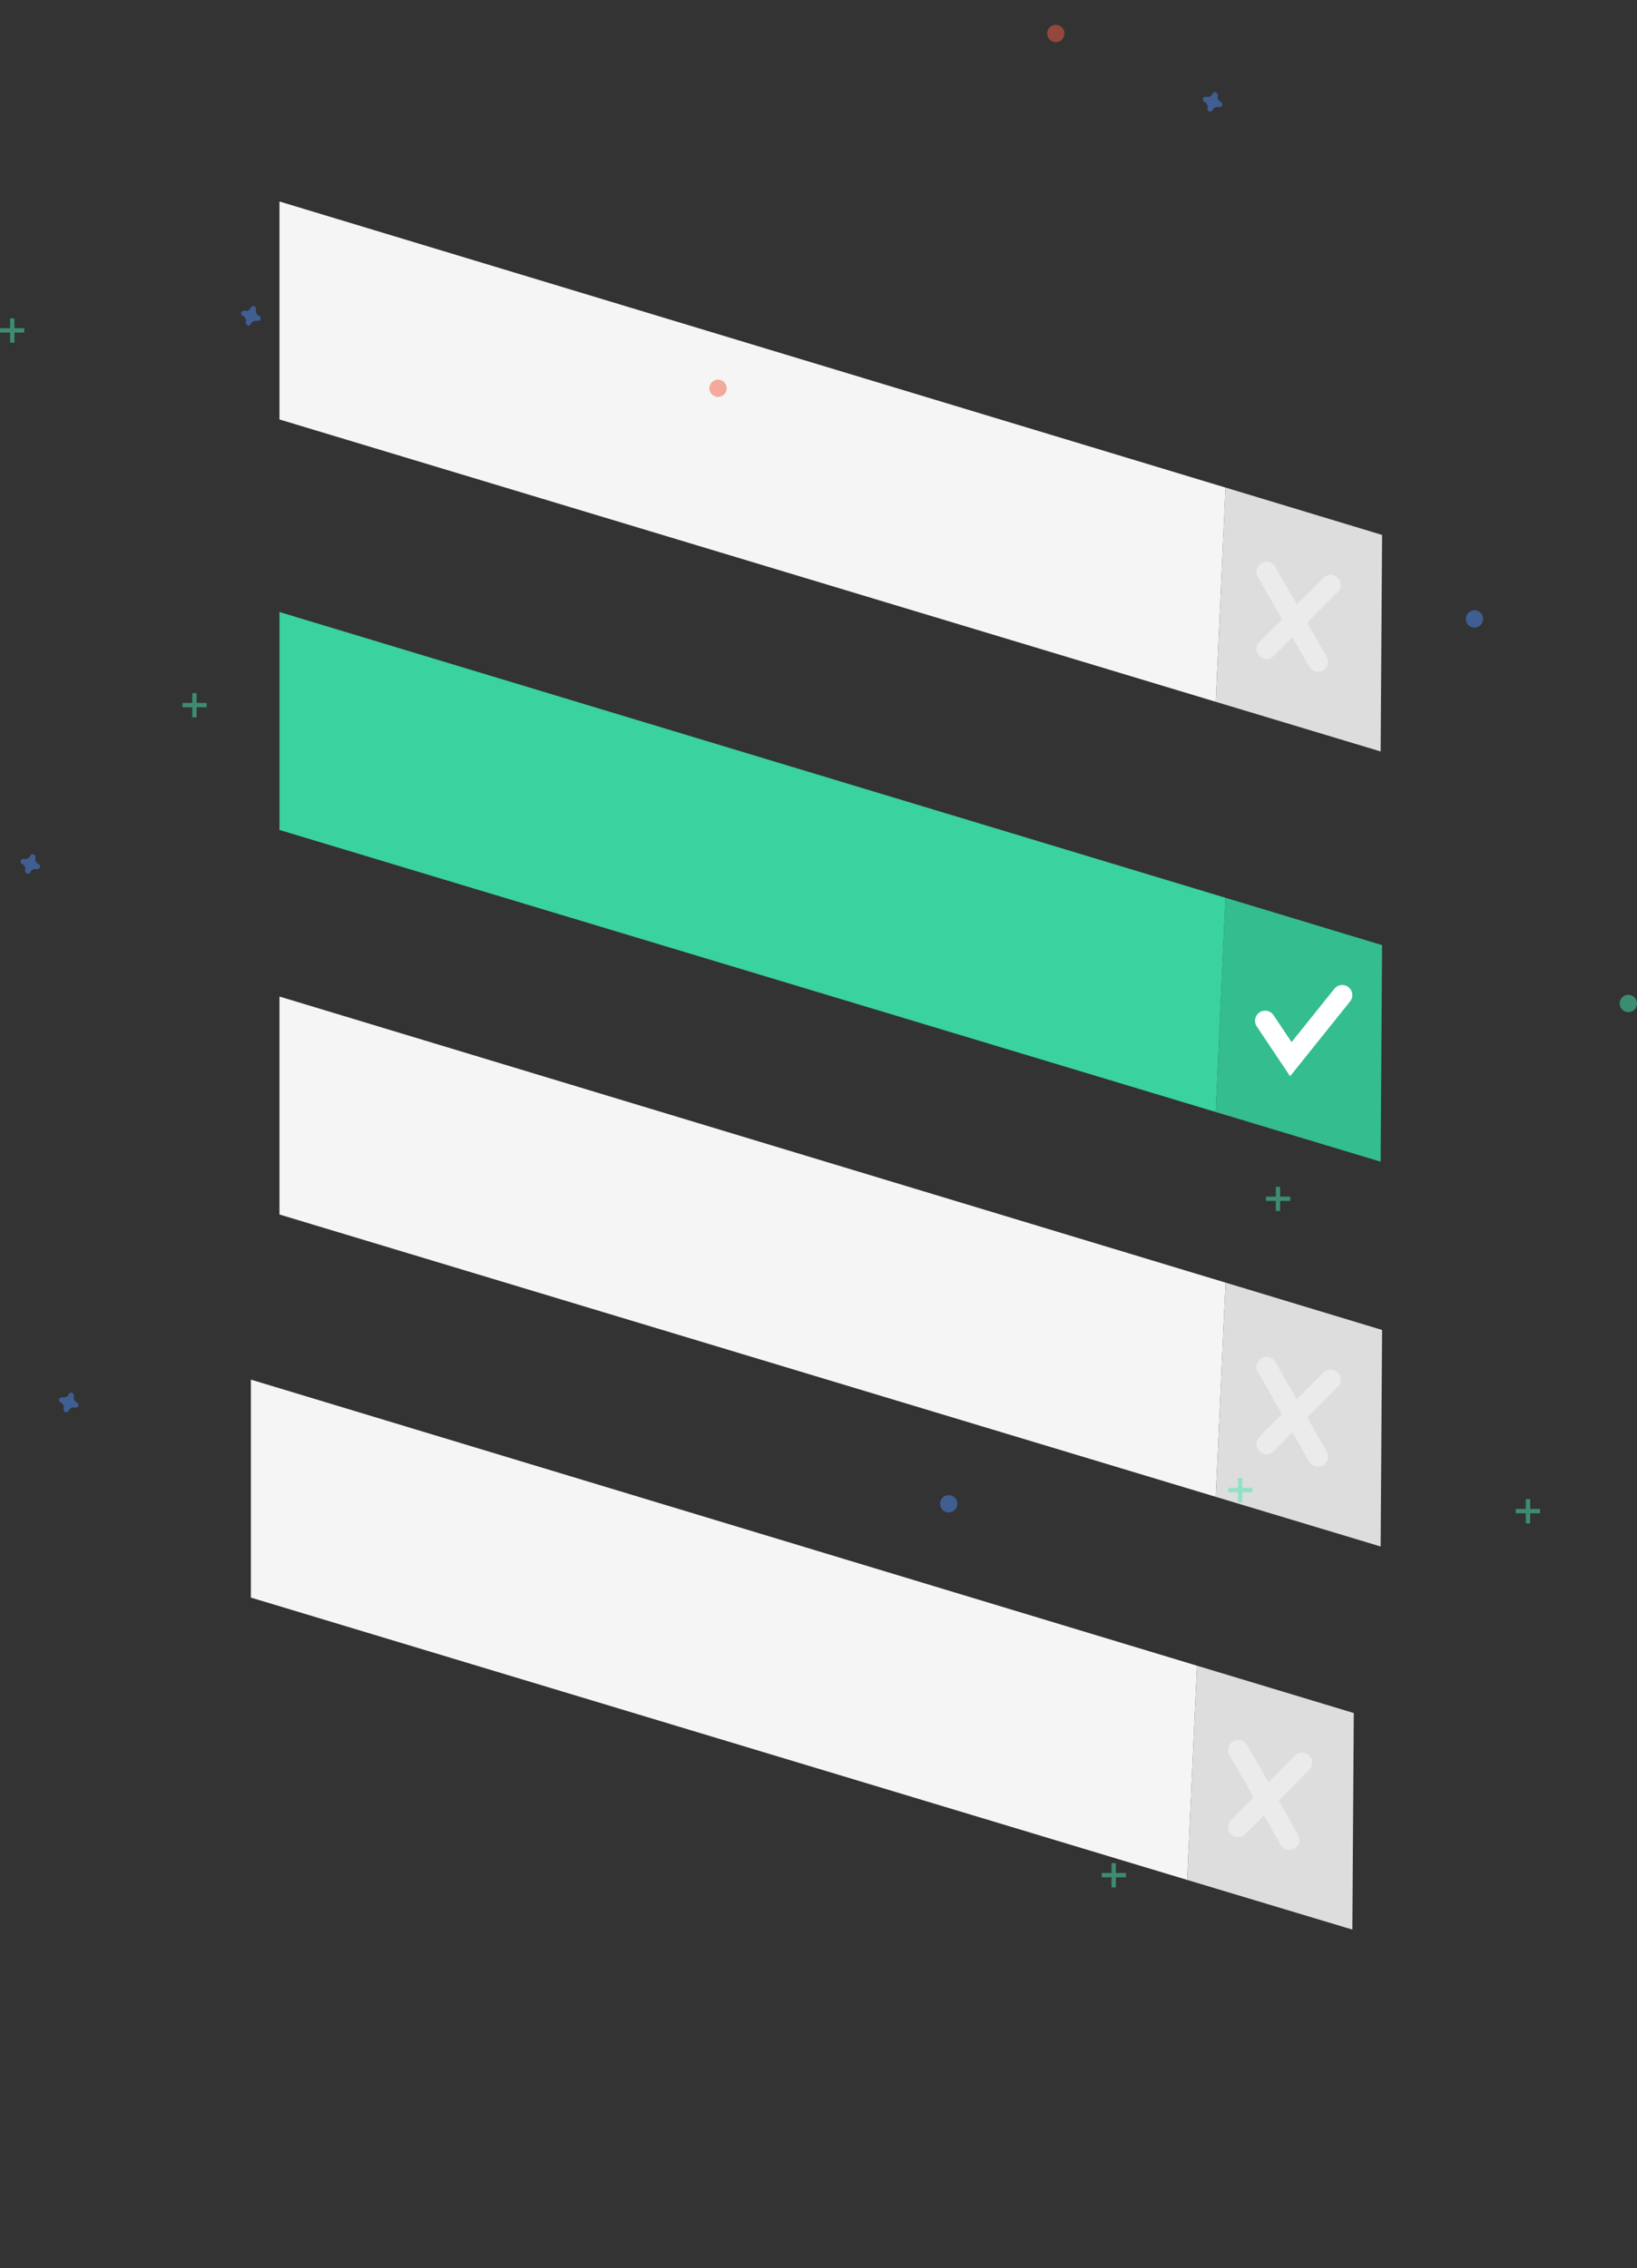 <?xml version="1.0" encoding="utf-8"?>
<!-- Generator: Adobe Illustrator 21.1.0, SVG Export Plug-In . SVG Version: 6.00 Build 0)  -->
<svg version="1.1" id="_x36_670c59b-7363-437f-8bc4-669e571fa4b5"
	 xmlns="http://www.w3.org/2000/svg" xmlns:xlink="http://www.w3.org/1999/xlink" x="0px" y="0px" viewBox="0 0 567 785.7"
	 style="enable-background:new 0 0 567 785.7;" xml:space="preserve">
<rect x="0" y="0" width="567" height="785.7" fill="#333333" stroke="none"/>
<style type="text/css">
	.st0{fill:#F5F5F5;}
	.st1{opacity:0.1;enable-background:new    ;}
	.st2{fill:#3AD29F;}
	.st3{fill:none;stroke:#FFFFFF;stroke-width:7;stroke-linecap:round;stroke-miterlimit:10;}
	.st4{opacity:0.4;}
	.st5{opacity:0.5;}
	.st6{fill:#47E6B1;}
	.st7{opacity:0.5;fill:#4D8AF0;enable-background:new    ;}
	.st8{opacity:0.5;fill:#F55F44;enable-background:new    ;}
	.st9{opacity:0.5;fill:#47E6B1;enable-background:new    ;}
</style>
<title>choose</title>
<polygon class="st0" points="478.7,185.3 424.5,168.9 421.1,243.1 478.2,260.3 "/>
<polygon class="st0" points="96.8,69.8 96.8,145.3 421.1,243.1 424.5,168.9 "/>
<polygon class="st1" points="478.7,185.3 424.5,168.9 421.1,243.1 478.2,260.3 "/>
<polygon class="st2" points="478.7,327.4 424.5,311 421.1,385.2 478.2,402.4 "/>
<polygon class="st2" points="96.8,212 96.8,287.5 421.1,385.2 424.5,311 "/>
<polygon class="st1" points="478.7,327.4 424.5,311 421.1,385.2 478.2,402.4 "/>
<polyline class="st3" points="438.2,353.6 447.1,366.9 464.9,344.7 "/>
<g class="st4">
	<line class="st3" x1="438.7" y1="198.1" x2="456.5" y2="229.2"/>
	<line class="st3" x1="460.9" y1="202.6" x2="438.7" y2="224.8"/>
</g>
<polygon class="st0" points="478.7,460.7 424.5,444.3 421.1,518.5 478.2,535.7 "/>
<polygon class="st0" points="96.8,345.2 96.8,420.7 421.1,518.5 424.5,444.3 "/>
<polygon class="st1" points="478.7,460.7 424.5,444.3 421.1,518.5 478.2,535.7 "/>
<g class="st4">
	<line class="st3" x1="438.7" y1="473.5" x2="456.5" y2="504.6"/>
	<line class="st3" x1="460.9" y1="477.9" x2="438.7" y2="500.2"/>
</g>
<g class="st5">
	<rect x="3.5" y="110.3" class="st6" width="1.5" height="8.4"/>
	<rect y="113.7" class="st6" width="8.4" height="1.5"/>
</g>
<g class="st5">
	<rect x="528.5" y="519.3" class="st6" width="1.5" height="8.4"/>
	<rect x="525" y="522.7" class="st6" width="8.4" height="1.5"/>
</g>
<g class="st5">
	<rect x="441.9" y="411.1" class="st6" width="1.5" height="8.4"/>
	<rect x="438.5" y="414.5" class="st6" width="8.4" height="1.5"/>
</g>
<g class="st5">
	<rect x="428.8" y="512" class="st6" width="1.5" height="8.4"/>
	<rect x="425.4" y="515.4" class="st6" width="8.4" height="1.5"/>
</g>
<g class="st5">
	<rect x="385" y="645.4" class="st6" width="1.5" height="8.4"/>
	<rect x="381.6" y="648.8" class="st6" width="8.4" height="1.5"/>
</g>
<g class="st5">
	<rect x="66.6" y="240.1" class="st6" width="1.5" height="8.4"/>
	<rect x="63.2" y="243.5" class="st6" width="8.4" height="1.5"/>
</g>
<path class="st7" d="M89.7,109.4c-0.8-0.4-1.3-1.3-1-2.2c0-0.1,0-0.1,0-0.2l0,0c0-0.5-0.4-0.9-0.9-1c-0.3,0-0.6,0.1-0.8,0.4l0,0
	c0,0.1-0.1,0.1-0.1,0.2c-0.4,0.8-1.3,1.3-2.2,1h-0.2l0,0c-0.5,0-0.9,0.4-1,0.9c0,0.3,0.1,0.6,0.4,0.8l0,0c0.1,0,0.1,0.1,0.2,0.1
	c0.8,0.4,1.3,1.3,1,2.2c0,0.1,0,0.1,0,0.2l0,0c0,0.5,0.4,0.9,0.9,1c0.3,0,0.6-0.1,0.8-0.4l0,0c0-0.1,0.1-0.1,0.1-0.2
	c0.4-0.8,1.3-1.3,2.2-1h0.2l0,0c0.5,0,0.9-0.4,1-0.9c0-0.3-0.1-0.6-0.4-0.8l0,0C89.8,109.5,89.7,109.5,89.7,109.4z"/>
<path class="st7" d="M422.8,35.3c-0.8-0.4-1.3-1.3-1-2.2c0-0.1,0-0.1,0-0.2l0,0c0-0.5-0.4-0.9-0.9-1c-0.3,0-0.6,0.1-0.8,0.4l0,0
	c0,0.1-0.1,0.1-0.1,0.2c-0.4,0.8-1.3,1.3-2.2,1h-0.2l0,0c-0.5,0-0.9,0.4-1,0.9c0,0.3,0.1,0.6,0.4,0.8l0,0c0.1,0,0.1,0.1,0.2,0.1
	c0.8,0.4,1.3,1.3,1,2.2c0,0.1,0,0.1,0,0.2l0,0c0,0.5,0.4,0.9,0.9,1c0.3,0,0.6-0.1,0.8-0.4l0,0c0-0.1,0.1-0.1,0.1-0.2
	c0.4-0.8,1.3-1.3,2.2-1h0.2l0,0c0.5,0,0.9-0.4,1-0.9c0-0.3-0.1-0.6-0.4-0.8l0,0C423,35.3,422.9,35.3,422.8,35.3z"/>
<path class="st7" d="M13.3,299.3c-0.8-0.4-1.3-1.3-1-2.2c0-0.1,0-0.1,0-0.2l0,0c0-0.5-0.4-0.9-0.9-1c-0.3,0-0.6,0.1-0.8,0.4l0,0
	c0,0.1-0.1,0.1-0.1,0.2c-0.4,0.8-1.3,1.3-2.2,1H8.1l0,0c-0.5,0-0.9,0.4-1,0.9c0,0.3,0.1,0.6,0.4,0.8l0,0c0.1,0,0.1,0.1,0.2,0.1
	c0.8,0.4,1.3,1.3,1,2.2c0,0.1,0,0.1,0,0.2l0,0c0,0.5,0.4,0.9,0.9,1c0.3,0,0.6-0.1,0.8-0.4l0,0c0-0.1,0.1-0.1,0.1-0.2
	c0.4-0.8,1.3-1.3,2.2-1h0.2l0,0c0.5,0,0.9-0.4,1-0.9c0-0.3-0.1-0.6-0.4-0.8l0,0C13.4,299.3,13.3,299.3,13.3,299.3z"/>
<path class="st7" d="M26.6,485.8c-0.8-0.4-1.3-1.3-1-2.2c0-0.1,0-0.1,0-0.2l0,0c0-0.5-0.4-0.9-0.9-1c-0.3,0-0.6,0.1-0.8,0.4l0,0
	c0,0.1-0.1,0.1-0.1,0.2c-0.4,0.8-1.3,1.3-2.2,1h-0.2l0,0c-0.5,0-0.9,0.4-1,0.9c0,0.3,0.1,0.6,0.4,0.8l0,0c0.1,0,0.1,0.1,0.2,0.1
	c0.8,0.4,1.3,1.3,1,2.2c0,0.1,0,0.1,0,0.2l0,0c0,0.5,0.4,0.9,0.9,1c0.3,0,0.6-0.1,0.8-0.4l0,0c0-0.1,0.1-0.1,0.1-0.2
	c0.4-0.8,1.3-1.3,2.2-1h0.2l0,0c0.5,0,0.9-0.4,1-0.9c0-0.3-0.1-0.6-0.4-0.8l0,0C26.7,485.9,26.7,485.8,26.6,485.8z"/>
<circle class="st8" cx="248.7" cy="134.5" r="3"/>
<circle class="st7" cx="328.6" cy="520.9" r="3"/>
<circle class="st7" cx="510.7" cy="214.4" r="3"/>
<circle class="st9" cx="564" cy="347.6" r="3"/>
<circle class="st8" cx="365.7" cy="11.6" r="3"/>
<g class="st4">
	<line class="st3" x1="438.7" y1="613.8" x2="456.5" y2="645.9"/>
	<line class="st3" x1="460.9" y1="618.3" x2="438.7" y2="641.3"/>
</g>
<polygon class="st0" points="468.9,593.4 414.6,577 411.2,651.2 468.4,668.4 "/>
<polygon class="st0" points="86.9,477.9 86.9,553.4 411.2,651.2 414.6,577 "/>
<polygon class="st1" points="468.9,593.4 414.6,577 411.2,651.2 468.4,668.4 "/>
<g class="st4">
	<line class="st3" x1="428.9" y1="606.2" x2="446.6" y2="637.3"/>
	<line class="st3" x1="451" y1="610.6" x2="428.9" y2="632.9"/>
</g>
</svg>
